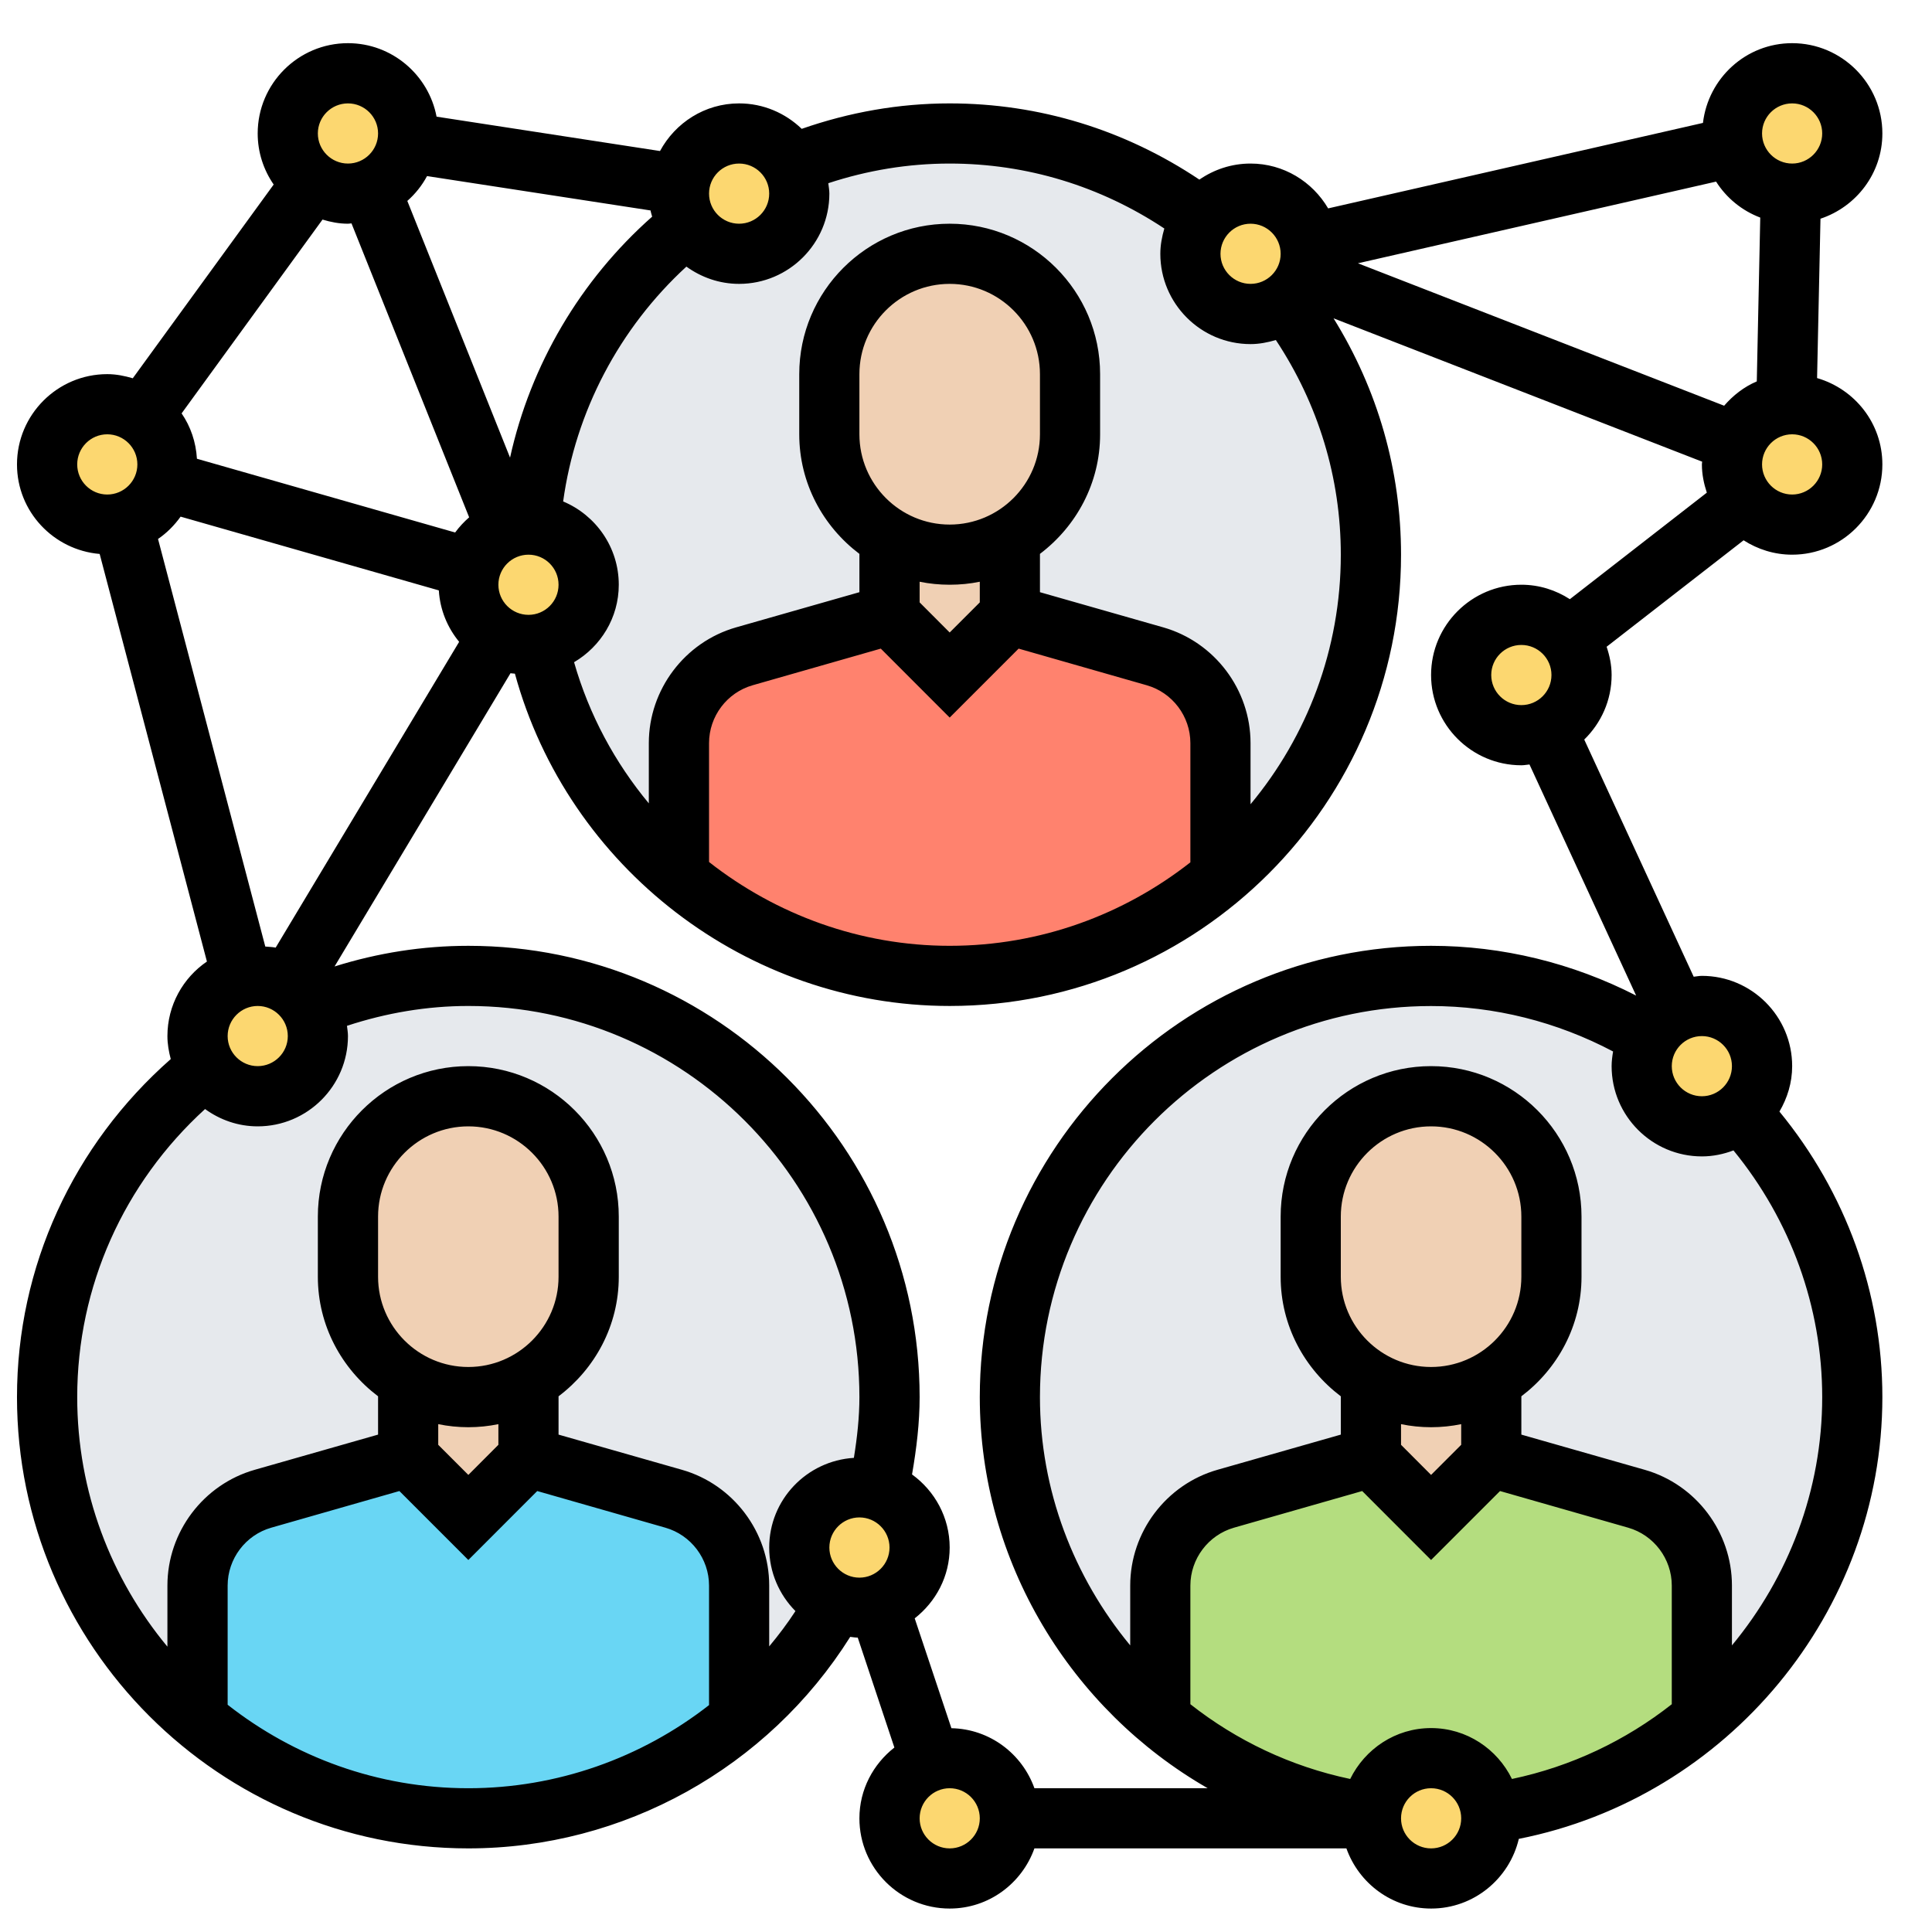 <svg width="29" height="29" viewBox="0 0 29 29" fill="none" xmlns="http://www.w3.org/2000/svg">
<g clip-path="url(#clip0)">
<path d="M20.578 8.326C20.578 11.817 17.747 14.648 14.255 14.648C10.763 14.648 7.933 11.817 7.933 8.326C7.933 4.834 10.763 2.003 14.255 2.003C17.747 2.003 20.578 4.834 20.578 8.326Z" fill="#E6E9ED"/>
<path d="M27.804 20.971C27.804 24.463 24.973 27.294 21.481 27.294C17.989 27.294 15.159 24.463 15.159 20.971C15.159 17.479 17.989 14.648 21.481 14.648C24.973 14.648 27.804 17.479 27.804 20.971Z" fill="#E6E9ED"/>
<path d="M13.352 20.971C13.352 24.463 10.521 27.294 7.03 27.294C3.538 27.294 0.707 24.463 0.707 20.971C0.707 17.479 3.538 14.648 7.03 14.648C10.521 14.648 13.352 17.479 13.352 20.971Z" fill="#E6E9ED"/>
<path d="M5.223 1.1C5.72 1.1 6.126 1.506 6.126 2.003C6.126 2.048 6.122 2.093 6.113 2.138C6.068 2.459 5.851 2.725 5.557 2.838C5.453 2.884 5.34 2.906 5.223 2.906C5.024 2.906 4.844 2.843 4.695 2.735C4.469 2.572 4.32 2.301 4.32 2.003C4.32 1.506 4.726 1.1 5.223 1.1Z" fill="#FCD770"/>
<path d="M2.139 6.239C2.364 6.402 2.513 6.672 2.513 6.971C2.513 7.056 2.5 7.142 2.477 7.219C2.392 7.522 2.148 7.761 1.84 7.842C1.768 7.865 1.692 7.874 1.61 7.874C1.113 7.874 0.707 7.467 0.707 6.971C0.707 6.474 1.113 6.067 1.61 6.067C1.809 6.067 1.99 6.131 2.139 6.239Z" fill="#FCD770"/>
<path d="M4.659 15.114C4.731 15.245 4.772 15.394 4.772 15.552C4.772 16.049 4.365 16.455 3.869 16.455C3.543 16.455 3.259 16.279 3.101 16.021C3.015 15.886 2.965 15.723 2.965 15.552C2.965 15.136 3.25 14.784 3.638 14.68C3.71 14.658 3.787 14.648 3.869 14.648C4.04 14.648 4.198 14.694 4.334 14.779C4.469 14.861 4.582 14.974 4.659 15.114Z" fill="#FCD770"/>
<path d="M7.955 7.874C8.443 7.887 8.836 8.289 8.836 8.777C8.836 9.224 8.507 9.599 8.077 9.667C8.032 9.676 7.983 9.68 7.933 9.68C7.761 9.68 7.603 9.631 7.468 9.549C7.206 9.391 7.03 9.103 7.03 8.777C7.03 8.691 7.043 8.606 7.066 8.529C7.143 8.258 7.341 8.041 7.599 7.942C7.703 7.897 7.816 7.874 7.933 7.874H7.955Z" fill="#FCD770"/>
<path d="M11.884 2.468C11.957 2.599 11.997 2.748 11.997 2.906C11.997 3.403 11.591 3.809 11.094 3.809C10.769 3.809 10.484 3.633 10.326 3.376C10.241 3.24 10.191 3.078 10.191 2.906C10.191 2.861 10.195 2.816 10.204 2.771C10.268 2.337 10.643 2.003 11.094 2.003C11.433 2.003 11.726 2.193 11.884 2.468Z" fill="#FCD770"/>
<path d="M19.309 4.537C19.16 4.649 18.97 4.713 18.771 4.713C18.275 4.713 17.868 4.306 17.868 3.809C17.868 3.611 17.931 3.421 18.044 3.272C18.211 3.051 18.473 2.906 18.771 2.906C19.214 2.906 19.584 3.227 19.661 3.651C19.67 3.701 19.675 3.755 19.675 3.809C19.675 3.936 19.648 4.053 19.602 4.162C19.539 4.311 19.435 4.437 19.309 4.537Z" fill="#FCD770"/>
<path d="M26.02 2.202C26.007 2.138 25.998 2.071 25.998 2.003C25.998 1.506 26.404 1.1 26.901 1.1C27.398 1.1 27.804 1.506 27.804 2.003C27.804 2.5 27.398 2.906 26.901 2.906C26.896 2.906 26.887 2.906 26.883 2.906C26.463 2.897 26.11 2.599 26.02 2.202Z" fill="#FCD770"/>
<path d="M26.815 6.072C26.842 6.067 26.869 6.067 26.901 6.067C27.398 6.067 27.804 6.474 27.804 6.971C27.804 7.467 27.398 7.874 26.901 7.874C26.612 7.874 26.35 7.734 26.187 7.522C26.065 7.368 25.998 7.178 25.998 6.971C25.998 6.844 26.025 6.727 26.07 6.618C26.196 6.32 26.476 6.104 26.815 6.072Z" fill="#FCD770"/>
<path d="M23.545 9.576C23.667 9.73 23.739 9.924 23.739 10.132C23.739 10.493 23.522 10.809 23.215 10.949C23.098 11.003 22.971 11.035 22.836 11.035C22.339 11.035 21.933 10.629 21.933 10.132C21.933 9.635 22.339 9.229 22.836 9.229C23.125 9.229 23.382 9.364 23.545 9.576Z" fill="#FCD770"/>
<path d="M26.128 16.694C25.97 16.825 25.767 16.906 25.546 16.906C25.049 16.906 24.643 16.5 24.643 16.003C24.643 15.845 24.683 15.696 24.756 15.569C24.846 15.402 24.99 15.267 25.166 15.185C25.284 15.131 25.41 15.1 25.546 15.1C26.043 15.1 26.449 15.506 26.449 16.003C26.449 16.278 26.323 16.527 26.128 16.694Z" fill="#FCD770"/>
<path d="M22.385 27.293C22.385 27.79 21.978 28.196 21.481 28.196C20.985 28.196 20.578 27.79 20.578 27.293C20.578 27.266 20.578 27.243 20.582 27.221C20.619 26.756 21.012 26.39 21.481 26.39C21.951 26.39 22.344 26.756 22.38 27.221C22.385 27.243 22.385 27.266 22.385 27.293Z" fill="#FCD770"/>
<path d="M13.971 26.439C14.061 26.408 14.156 26.39 14.255 26.39C14.752 26.39 15.159 26.796 15.159 27.293C15.159 27.79 14.752 28.196 14.255 28.196C13.758 28.196 13.352 27.79 13.352 27.293C13.352 26.895 13.614 26.557 13.971 26.439Z" fill="#FCD770"/>
<path d="M13.19 22.375C13.547 22.497 13.804 22.831 13.804 23.228C13.804 23.626 13.542 23.965 13.185 24.086C13.095 24.114 13 24.132 12.901 24.132C12.774 24.132 12.652 24.105 12.544 24.059C12.223 23.919 11.998 23.599 11.998 23.228C11.998 22.732 12.404 22.325 12.901 22.325C13 22.325 13.1 22.343 13.19 22.375Z" fill="#FCD770"/>
<path d="M25.546 23.798V25.808C24.665 26.548 23.577 27.049 22.38 27.221C22.344 26.756 21.951 26.39 21.481 26.39C21.011 26.39 20.618 26.756 20.582 27.221C19.386 27.049 18.297 26.548 17.416 25.808V23.798C17.416 23.193 17.819 22.664 18.401 22.497L20.578 21.874L21.481 22.777L22.384 21.874L24.561 22.497C25.143 22.664 25.546 23.193 25.546 23.798Z" fill="#B4DD7F"/>
<path d="M22.385 20.727V21.875L21.481 22.778L20.578 21.875V20.727C20.845 20.881 21.152 20.971 21.481 20.971C21.811 20.971 22.118 20.881 22.385 20.727Z" fill="#F0D0B4"/>
<path d="M22.384 20.727C22.118 20.881 21.811 20.971 21.481 20.971C21.152 20.971 20.844 20.881 20.578 20.727C20.036 20.416 19.675 19.833 19.675 19.165V18.262C19.675 17.264 20.483 16.455 21.481 16.455C21.978 16.455 22.43 16.658 22.759 16.983C23.084 17.313 23.288 17.765 23.288 18.262V19.165C23.288 19.833 22.927 20.416 22.384 20.727Z" fill="#F0D0B4"/>
<path d="M11.094 23.798V25.803C9.996 26.733 8.578 27.293 7.029 27.293C5.485 27.293 4.067 26.738 2.965 25.808V23.798C2.965 23.193 3.367 22.664 3.949 22.497L6.126 21.874L7.029 22.777L7.933 21.874L10.109 22.497C10.692 22.664 11.094 23.193 11.094 23.798Z" fill="#69D6F4"/>
<path d="M7.933 20.727V21.875L7.03 22.778L6.126 21.875V20.727C6.393 20.881 6.7 20.971 7.03 20.971C7.359 20.971 7.667 20.881 7.933 20.727Z" fill="#F0D0B4"/>
<path d="M7.933 20.727C7.666 20.881 7.359 20.971 7.03 20.971C6.7 20.971 6.393 20.881 6.126 20.727C5.584 20.416 5.223 19.833 5.223 19.165V18.262C5.223 17.264 6.032 16.455 7.03 16.455C7.526 16.455 7.978 16.658 8.308 16.983C8.633 17.313 8.836 17.765 8.836 18.262V19.165C8.836 19.833 8.475 20.416 7.933 20.727Z" fill="#F0D0B4"/>
<path d="M18.32 11.153V13.163C17.218 14.093 15.8 14.649 14.255 14.649C12.706 14.649 11.288 14.093 10.191 13.168V11.153C10.191 10.548 10.593 10.02 11.175 9.853L13.352 9.229L14.255 10.133L15.159 9.229L17.335 9.853C17.918 10.02 18.32 10.548 18.32 11.153Z" fill="#FF826E"/>
<path d="M15.159 8.082V9.229L14.255 10.132L13.352 9.229V8.082C13.618 8.236 13.926 8.326 14.255 8.326C14.585 8.326 14.892 8.236 15.159 8.082Z" fill="#F0D0B4"/>
<path d="M13.352 8.082C12.81 7.77 12.449 7.188 12.449 6.519V5.616C12.449 4.618 13.257 3.81 14.255 3.81C14.752 3.81 15.204 4.013 15.533 4.338C15.858 4.668 16.062 5.119 16.062 5.616V6.519C16.062 7.188 15.7 7.77 15.158 8.082C14.892 8.235 14.585 8.326 14.255 8.326C13.925 8.326 13.618 8.235 13.352 8.082Z" fill="#F0D0B4"/>
<path d="M26.901 8.326C27.647 8.326 28.255 7.718 28.255 6.971C28.255 6.354 27.84 5.839 27.275 5.675L27.326 3.283C27.864 3.104 28.255 2.601 28.255 2.003C28.255 1.256 27.647 0.648 26.901 0.648C26.208 0.648 25.641 1.173 25.562 1.845L19.936 3.128C19.7 2.727 19.269 2.455 18.771 2.455C18.486 2.455 18.222 2.545 18.003 2.696C16.887 1.949 15.601 1.552 14.255 1.552C13.492 1.552 12.748 1.685 12.034 1.934C11.79 1.699 11.46 1.552 11.094 1.552C10.58 1.552 10.136 1.843 9.907 2.267L6.553 1.751C6.434 1.125 5.884 0.648 5.223 0.648C4.476 0.648 3.868 1.256 3.868 2.003C3.868 2.288 3.957 2.551 4.108 2.77L1.993 5.678C1.87 5.642 1.744 5.616 1.61 5.616C0.863 5.616 0.255 6.224 0.255 6.971C0.255 7.679 0.803 8.256 1.496 8.315L3.106 14.433C2.749 14.676 2.513 15.087 2.513 15.552C2.513 15.672 2.534 15.786 2.563 15.897C1.098 17.187 0.255 19.012 0.255 20.971C0.255 24.706 3.294 27.745 7.03 27.745C9.361 27.745 11.526 26.536 12.762 24.57C12.8 24.574 12.836 24.581 12.875 24.581L13.425 26.231C13.108 26.479 12.9 26.861 12.9 27.294C12.9 28.041 13.508 28.648 14.255 28.648C14.843 28.648 15.34 28.27 15.527 27.745H20.21C20.397 28.27 20.894 28.648 21.482 28.648C22.122 28.648 22.657 28.2 22.798 27.602C25.932 26.982 28.255 24.196 28.255 20.971C28.255 19.402 27.705 17.897 26.71 16.685C26.828 16.484 26.901 16.253 26.901 16.003C26.901 15.256 26.293 14.648 25.546 14.648C25.504 14.648 25.464 14.657 25.423 14.661L23.78 11.101C24.033 10.854 24.191 10.512 24.191 10.132C24.191 9.983 24.161 9.842 24.116 9.708L26.172 8.11C26.383 8.245 26.632 8.326 26.901 8.326ZM26.422 3.266L26.37 5.725C26.179 5.806 26.014 5.935 25.88 6.09L20.383 3.952L25.759 2.726C25.915 2.972 26.147 3.162 26.422 3.266ZM26.901 7.423C26.652 7.423 26.449 7.22 26.449 6.971C26.449 6.722 26.652 6.519 26.901 6.519C27.149 6.519 27.352 6.722 27.352 6.971C27.352 7.22 27.149 7.423 26.901 7.423ZM26.901 1.552C27.149 1.552 27.352 1.754 27.352 2.003C27.352 2.252 27.149 2.455 26.901 2.455C26.652 2.455 26.449 2.252 26.449 2.003C26.449 1.754 26.652 1.552 26.901 1.552ZM18.771 3.358C19.02 3.358 19.223 3.561 19.223 3.81C19.223 4.059 19.02 4.261 18.771 4.261C18.523 4.261 18.32 4.059 18.32 3.81C18.32 3.561 18.523 3.358 18.771 3.358ZM17.477 3.43C17.442 3.551 17.417 3.677 17.417 3.81C17.417 4.557 18.025 5.165 18.771 5.165C18.904 5.165 19.03 5.139 19.151 5.104C19.788 6.066 20.126 7.171 20.126 8.326C20.126 9.749 19.617 11.055 18.771 12.072V11.154C18.771 10.352 18.233 9.638 17.461 9.417L15.61 8.889V8.314C16.155 7.901 16.513 7.254 16.513 6.519V5.616C16.513 4.371 15.5 3.358 14.255 3.358C13.01 3.358 11.997 4.371 11.997 5.616V6.519C11.997 7.254 12.355 7.902 12.9 8.314V8.889L11.049 9.417C10.278 9.637 9.739 10.352 9.739 11.154V12.059C9.231 11.447 8.843 10.731 8.617 9.94C9.016 9.705 9.288 9.274 9.288 8.777C9.288 8.215 8.943 7.732 8.453 7.527C8.639 6.177 9.295 4.928 10.303 4.002C10.527 4.163 10.798 4.261 11.094 4.261C11.841 4.261 12.449 3.653 12.449 2.906C12.449 2.853 12.439 2.802 12.433 2.75C13.02 2.557 13.63 2.455 14.255 2.455C15.411 2.455 16.516 2.793 17.477 3.43ZM14.255 7.874C13.508 7.874 12.9 7.266 12.9 6.519V5.616C12.9 4.869 13.508 4.261 14.255 4.261C15.002 4.261 15.61 4.869 15.61 5.616V6.519C15.61 7.266 15.002 7.874 14.255 7.874ZM14.255 8.777C14.41 8.777 14.561 8.762 14.707 8.732V9.042L14.255 9.494L13.804 9.042V8.732C13.95 8.762 14.101 8.777 14.255 8.777ZM13.221 9.736L14.255 10.771L15.29 9.736L17.213 10.286C17.599 10.396 17.868 10.753 17.868 11.154V12.944C16.871 13.726 15.618 14.197 14.255 14.197C12.912 14.197 11.65 13.729 10.643 12.939V11.154C10.643 10.753 10.912 10.396 11.297 10.286L13.221 9.736ZM3.868 15.1C4.117 15.1 4.32 15.303 4.32 15.552C4.32 15.801 4.117 16.003 3.868 16.003C3.62 16.003 3.417 15.801 3.417 15.552C3.417 15.303 3.62 15.1 3.868 15.1ZM3.982 14.208L2.372 8.09C2.504 8 2.618 7.885 2.711 7.755L6.587 8.862C6.605 9.155 6.716 9.42 6.892 9.634L4.138 14.224C4.088 14.214 4.034 14.213 3.982 14.208ZM5.223 3.358C5.242 3.358 5.258 3.354 5.276 3.353L7.042 7.765C6.964 7.834 6.893 7.909 6.832 7.993L2.956 6.886C2.941 6.635 2.861 6.401 2.726 6.205L4.841 3.296C4.963 3.333 5.089 3.358 5.223 3.358ZM6.41 2.643L9.765 3.159C9.77 3.191 9.781 3.221 9.789 3.252C8.71 4.206 7.964 5.476 7.656 6.869L6.114 3.016C6.234 2.91 6.334 2.785 6.41 2.643ZM7.933 8.326C8.182 8.326 8.384 8.528 8.384 8.777C8.384 9.027 8.182 9.229 7.933 9.229C7.684 9.229 7.481 9.027 7.481 8.777C7.481 8.528 7.684 8.326 7.933 8.326ZM11.094 2.455C11.343 2.455 11.546 2.657 11.546 2.906C11.546 3.156 11.343 3.358 11.094 3.358C10.845 3.358 10.643 3.156 10.643 2.906C10.643 2.657 10.845 2.455 11.094 2.455ZM5.223 1.552C5.472 1.552 5.675 1.754 5.675 2.003C5.675 2.252 5.472 2.455 5.223 2.455C4.974 2.455 4.771 2.252 4.771 2.003C4.771 1.754 4.974 1.552 5.223 1.552ZM1.159 6.971C1.159 6.722 1.361 6.519 1.61 6.519C1.859 6.519 2.062 6.722 2.062 6.971C2.062 7.22 1.859 7.423 1.61 7.423C1.361 7.423 1.159 7.22 1.159 6.971ZM3.417 25.589V23.8C3.417 23.398 3.686 23.041 4.072 22.931L5.995 22.381L7.03 23.416L8.064 22.381L9.987 22.931C10.373 23.041 10.643 23.398 10.643 23.8V25.594C9.626 26.389 8.359 26.842 7.03 26.842C5.667 26.842 4.414 26.371 3.417 25.589ZM7.03 20.519C6.283 20.519 5.675 19.911 5.675 19.165V18.261C5.675 17.515 6.283 16.907 7.03 16.907C7.776 16.907 8.384 17.515 8.384 18.261V19.165C8.384 19.911 7.776 20.519 7.03 20.519ZM7.03 21.423C7.184 21.423 7.335 21.407 7.481 21.377V21.687L7.03 22.139L6.578 21.687V21.377C6.724 21.407 6.875 21.423 7.03 21.423ZM11.546 24.713V23.799C11.546 22.997 11.007 22.282 10.236 22.062L8.384 21.534V20.959C8.93 20.547 9.288 19.899 9.288 19.165V18.261C9.288 17.016 8.275 16.003 7.03 16.003C5.785 16.003 4.771 17.016 4.771 18.261V19.165C4.771 19.899 5.13 20.547 5.675 20.959V21.534L3.824 22.062C3.052 22.282 2.513 22.997 2.513 23.8V24.717C1.668 23.7 1.159 22.394 1.159 20.971C1.159 19.311 1.858 17.76 3.078 16.647C3.301 16.809 3.573 16.907 3.868 16.907C4.615 16.907 5.223 16.299 5.223 15.552C5.223 15.499 5.214 15.449 5.208 15.398C5.798 15.204 6.408 15.1 7.03 15.1C10.267 15.1 12.9 17.734 12.9 20.971C12.9 21.27 12.867 21.575 12.817 21.883C12.109 21.927 11.546 22.511 11.546 23.229C11.546 23.601 11.697 23.938 11.94 24.183C11.819 24.369 11.686 24.545 11.546 24.713ZM12.9 22.777C13.149 22.777 13.352 22.98 13.352 23.229C13.352 23.478 13.149 23.681 12.9 23.681C12.652 23.681 12.449 23.478 12.449 23.229C12.449 22.98 12.652 22.777 12.9 22.777ZM14.255 27.745C14.007 27.745 13.804 27.543 13.804 27.294C13.804 27.044 14.007 26.842 14.255 26.842C14.504 26.842 14.707 27.044 14.707 27.294C14.707 27.543 14.504 27.745 14.255 27.745ZM21.481 20.519C20.734 20.519 20.126 19.911 20.126 19.165V18.261C20.126 17.515 20.734 16.907 21.481 16.907C22.228 16.907 22.836 17.515 22.836 18.261V19.165C22.836 19.911 22.228 20.519 21.481 20.519ZM21.481 21.423C21.636 21.423 21.787 21.407 21.933 21.377V21.687L21.481 22.139L21.03 21.687V21.377C21.175 21.407 21.327 21.423 21.481 21.423ZM20.447 22.381L21.481 23.416L22.516 22.381L24.439 22.931C24.824 23.041 25.094 23.398 25.094 23.8V25.581C24.404 26.124 23.589 26.515 22.695 26.703C22.475 26.253 22.016 25.939 21.481 25.939C20.946 25.939 20.488 26.253 20.267 26.703C19.373 26.515 18.558 26.124 17.868 25.581V23.8C17.868 23.398 18.138 23.041 18.523 22.931L20.447 22.381ZM21.481 27.745C21.232 27.745 21.03 27.543 21.03 27.294C21.03 27.044 21.232 26.842 21.481 26.842C21.73 26.842 21.933 27.044 21.933 27.294C21.933 27.543 21.73 27.745 21.481 27.745ZM25.997 24.698V23.799C25.997 22.997 25.459 22.282 24.687 22.062L22.836 21.534V20.959C23.381 20.547 23.739 19.899 23.739 19.165V18.261C23.739 17.016 22.726 16.003 21.481 16.003C20.236 16.003 19.223 17.016 19.223 18.261V19.165C19.223 19.899 19.581 20.547 20.126 20.959V21.534L18.275 22.062C17.504 22.282 16.965 22.997 16.965 23.8V24.698C16.119 23.676 15.61 22.372 15.61 20.971C15.61 17.734 18.244 15.101 21.481 15.101C22.432 15.101 23.369 15.337 24.213 15.783C24.201 15.855 24.191 15.928 24.191 16.003C24.191 16.75 24.799 17.358 25.546 17.358C25.713 17.358 25.872 17.324 26.02 17.268C26.878 18.317 27.352 19.617 27.352 20.971C27.352 22.372 26.844 23.675 25.997 24.698ZM25.997 16.003C25.997 16.253 25.794 16.455 25.546 16.455C25.297 16.455 25.094 16.253 25.094 16.003C25.094 15.754 25.297 15.552 25.546 15.552C25.794 15.552 25.997 15.754 25.997 16.003ZM24.559 14.944C23.605 14.455 22.551 14.197 21.481 14.197C17.746 14.197 14.707 17.236 14.707 20.971C14.707 23.446 16.076 25.663 18.128 26.842H15.527C15.343 26.325 14.857 25.952 14.281 25.941L13.73 24.292C14.048 24.043 14.255 23.662 14.255 23.229C14.255 22.777 14.03 22.378 13.69 22.132C13.758 21.741 13.804 21.352 13.804 20.971C13.804 17.236 10.765 14.197 7.03 14.197C6.345 14.197 5.673 14.303 5.022 14.507L7.663 10.105C7.684 10.11 7.707 10.108 7.729 10.112C8.525 13.022 11.21 15.1 14.255 15.1C17.991 15.1 21.03 12.061 21.03 8.326C21.03 7.061 20.68 5.847 20.017 4.778L25.55 6.93C25.549 6.944 25.546 6.957 25.546 6.971C25.546 7.12 25.576 7.261 25.62 7.395L23.564 8.994C23.354 8.858 23.105 8.777 22.836 8.777C22.089 8.777 21.481 9.385 21.481 10.132C21.481 10.879 22.089 11.487 22.836 11.487C22.878 11.487 22.917 11.479 22.958 11.475L24.559 14.944ZM22.836 10.584C22.587 10.584 22.384 10.382 22.384 10.132C22.384 9.883 22.587 9.681 22.836 9.681C23.085 9.681 23.288 9.883 23.288 10.132C23.288 10.382 23.085 10.584 22.836 10.584Z" fill="black"/>
</g>
<defs>
<clipPath id="clip0">
<rect width="28" height="28" fill="white" transform="translate(0.255 0.648)"/>
</clipPath>
</defs>
</svg>
